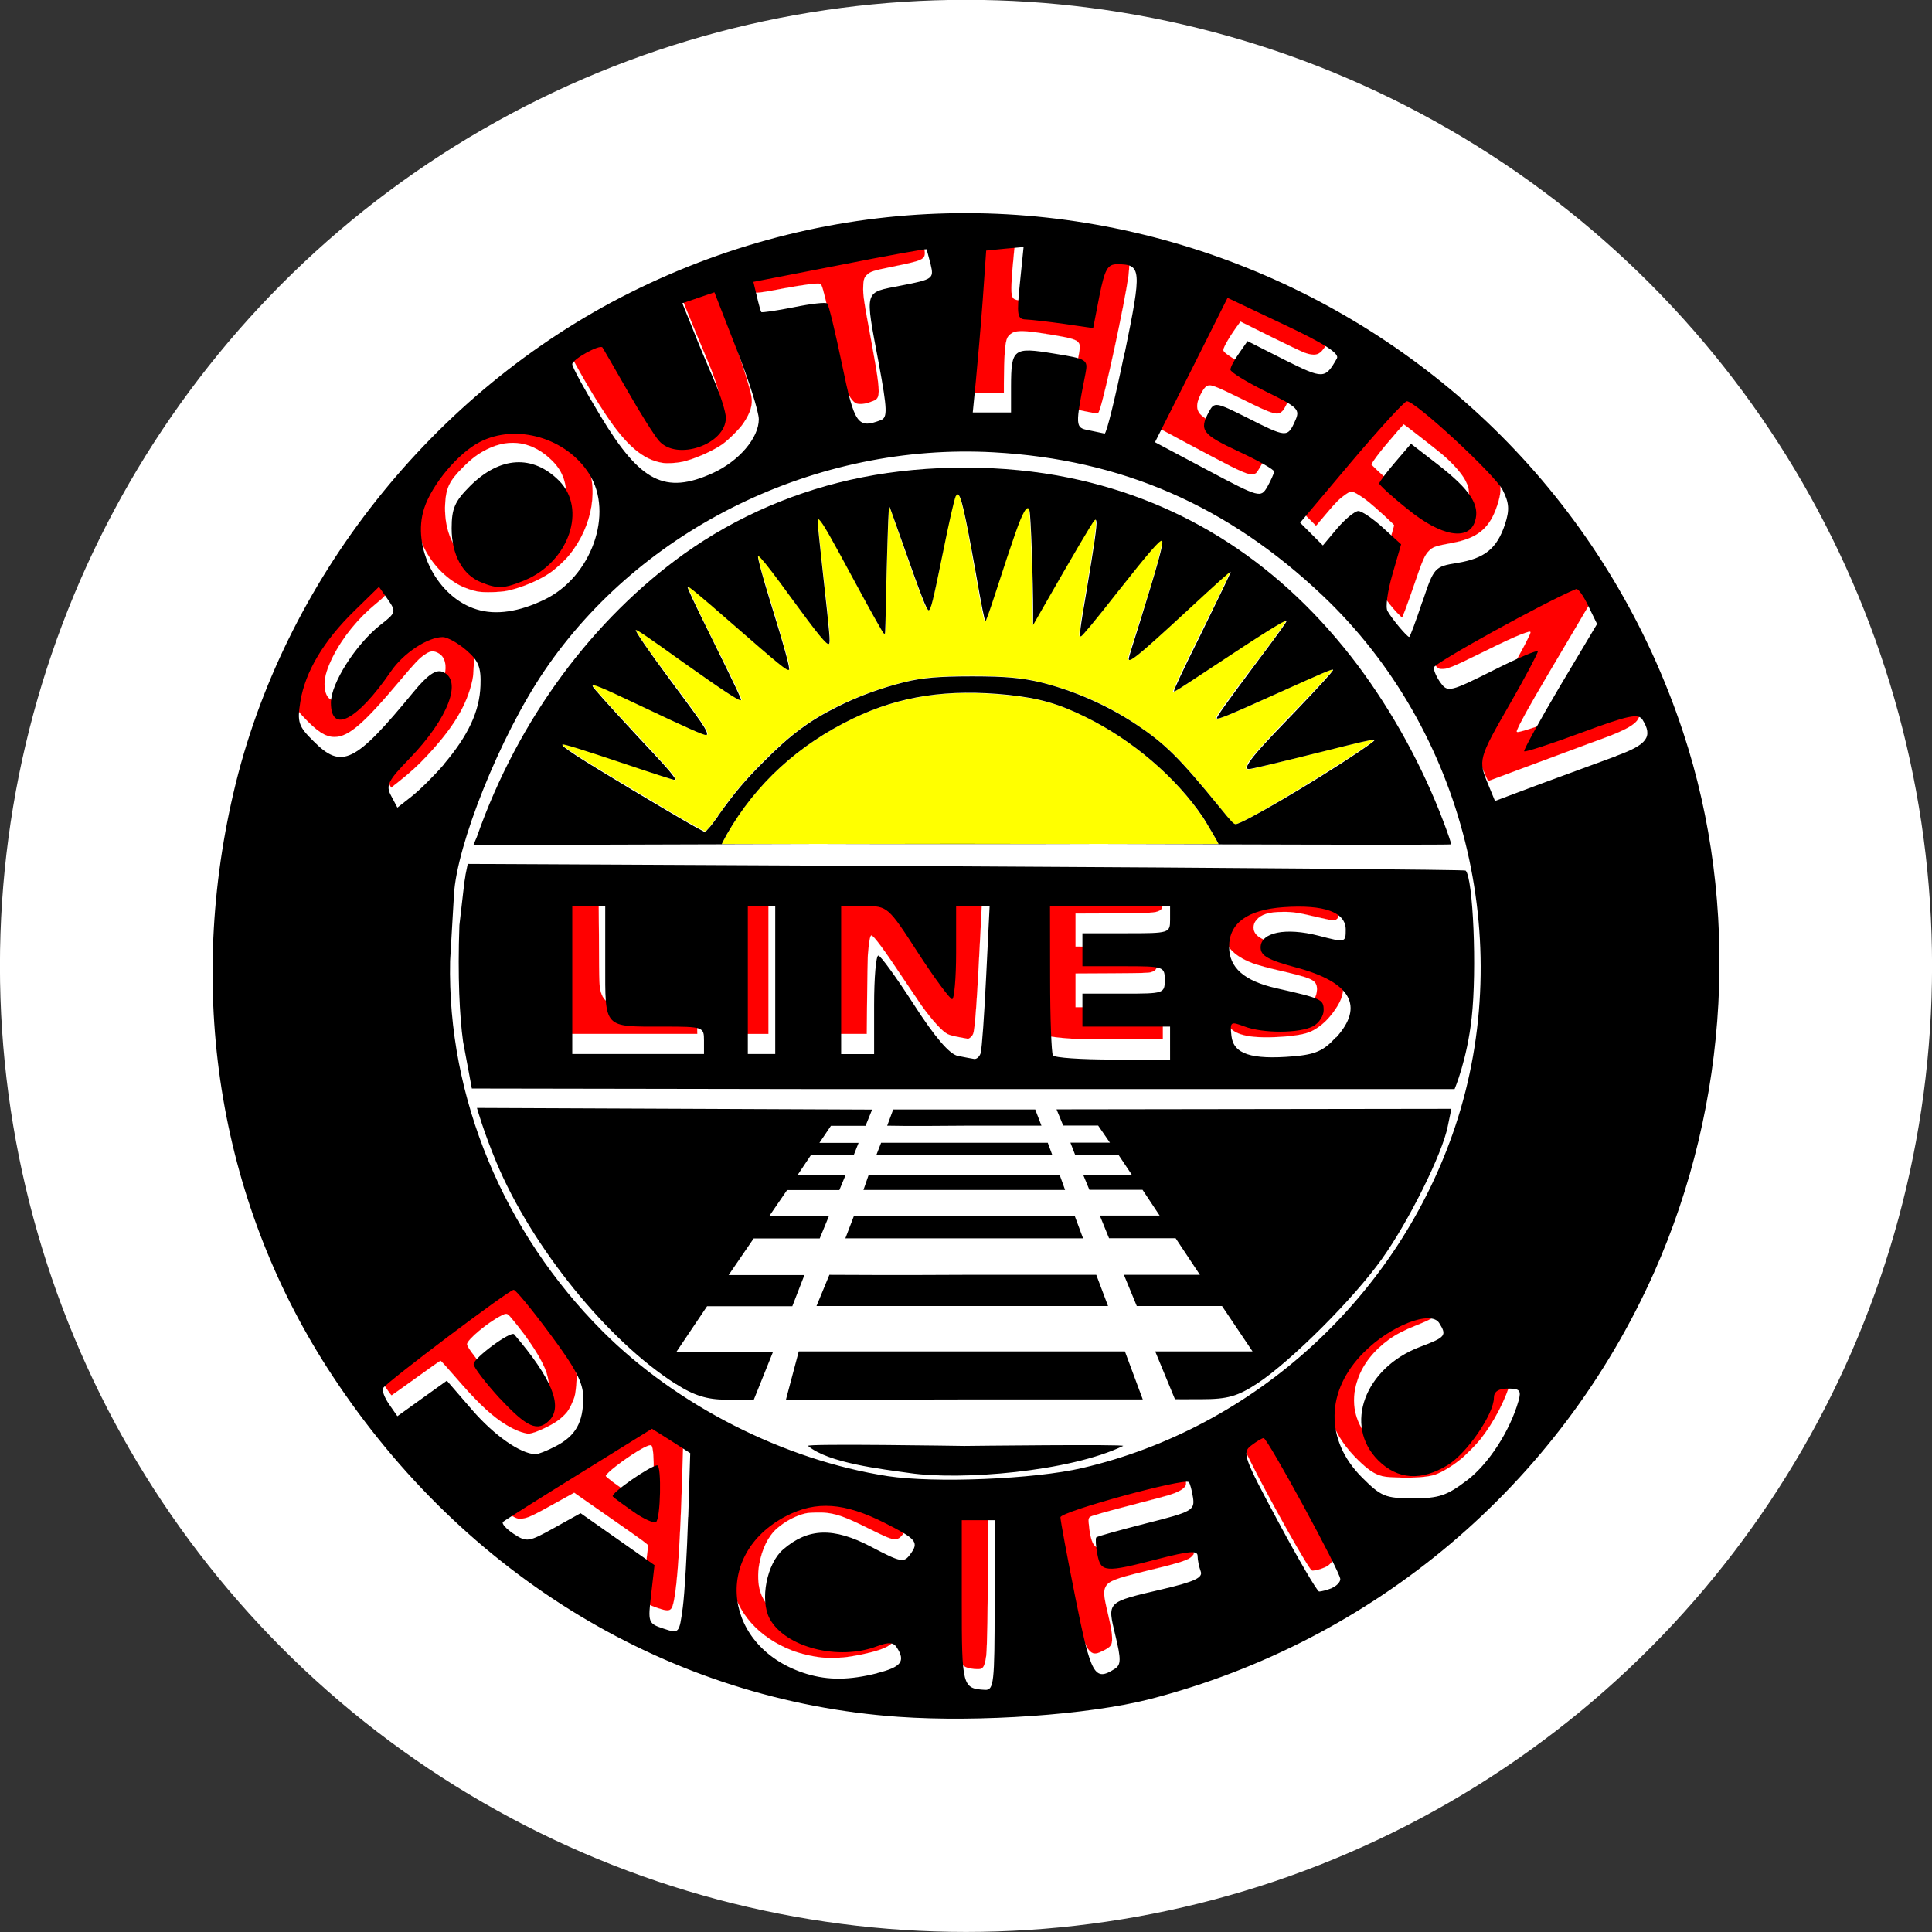 <?xml version="1.0" encoding="UTF-8" standalone="no"?>
<svg
   xmlns:dc="http://purl.org/dc/elements/1.1/"
   xmlns:cc="http://creativecommons.org/ns#"
   xmlns:rdf="http://www.w3.org/1999/02/22-rdf-syntax-ns#"
   xmlns:svg="http://www.w3.org/2000/svg"
   xmlns="http://www.w3.org/2000/svg"
   xmlns:sodipodi="http://sodipodi.sourceforge.net/DTD/sodipodi-0.dtd"
   xmlns:inkscape="http://www.inkscape.org/namespaces/inkscape"
   width="17.41mm"
   height="17.41mm"
   viewBox="0 0 17.41 17.41"
   version="1.1"
   id="svg1870"
   inkscape:version="1.0.1 (3bc2e813f5, 2020-09-07)"
   sodipodi:docname="SP.svg">
  <rect x="0" y="0" width="17.41" height="17.41" fill="#333333" stroke="none"/>
  <defs
     id="defs1864" />
  <sodipodi:namedview
     id="base"
     pagecolor="#ffffff"
     bordercolor="#666666"
     borderopacity="1.0"
     inkscape:pageopacity="0.0"
     inkscape:pageshadow="2"
     inkscape:zoom="2.1760267"
     inkscape:cx="34.838658"
     inkscape:cy="141.31624"
     inkscape:document-units="mm"
     inkscape:current-layer="layer1"
     inkscape:document-rotation="0"
     showgrid="false"
     fit-margin-top="0"
     fit-margin-left="0"
     fit-margin-right="0"
     fit-margin-bottom="0"
     inkscape:window-width="956"
     inkscape:window-height="1050"
     inkscape:window-x="960"
     inkscape:window-y="26"
     inkscape:window-maximized="1" />
  <g
     inkscape:label="Layer 1"
     inkscape:groupmode="layer"
     id="layer1"
     transform="translate(-102.282,42.237)">
    <circle
       class="st1"
       cx="110.987"
       cy="-33.533"
       id="circle3408"
       style="fill:#ffffff;stroke:#ffffff;stroke-width:0.265;stroke-miterlimit:10"
       r="8.573" />
    <g
       id="g258"
       transform="matrix(0.424,0,0,0.424,42.705,-232.746)">
      <path
         d="m 148.734,465.879 c -0.082,-0.16 -0.089,-0.18 -0.089,-0.242 0,-0.114 0.066,-0.215 0.312,-0.477 0.387,-0.41 0.52,-0.57 0.691,-0.832 0.379,-0.57 0.438,-1.016 0.157,-1.144 -0.09,-0.043 -0.153,-0.036 -0.266,0.043 -0.105,0.066 -0.223,0.191 -0.504,0.527 -0.789,0.941 -1.113,1.223 -1.414,1.223 -0.195,0 -0.379,-0.122 -0.676,-0.442 -0.172,-0.183 -0.215,-0.285 -0.203,-0.488 0.039,-0.641 0.367,-1.297 0.973,-1.953 0.168,-0.184 0.707,-0.703 0.719,-0.699 0.019,0.003 0.246,0.332 0.277,0.394 0.055,0.113 0.023,0.168 -0.199,0.348 -0.383,0.312 -0.711,0.711 -0.926,1.136 -0.117,0.235 -0.176,0.422 -0.176,0.575 0,0.144 0.035,0.257 0.102,0.312 0.183,0.152 0.605,-0.187 1.097,-0.875 0.207,-0.293 0.332,-0.422 0.567,-0.59 0.187,-0.133 0.461,-0.246 0.597,-0.246 0.075,0 0.137,0.028 0.282,0.113 0.203,0.118 0.406,0.313 0.468,0.442 0.055,0.113 0.063,0.191 0.059,0.437 -0.008,0.164 -0.012,0.25 -0.031,0.332 -0.113,0.524 -0.406,1.012 -0.969,1.61 -0.184,0.199 -0.367,0.363 -0.59,0.539 l -0.168,0.133 z"
         style="fill:#ff0000;fill-opacity:1;fill-rule:nonzero;stroke:#ffffff;stroke-width:0.002;stroke-linecap:butt;stroke-linejoin:miter;stroke-miterlimit:4;stroke-dasharray:none;stroke-opacity:1"
         id="path260" />
    </g>
    <g
       id="g262"
       transform="matrix(0.424,0,0,0.424,42.705,-232.746)">
      <path
         d="m 150.668,461.887 c -0.113,-0.02 -0.258,-0.071 -0.363,-0.121 -0.325,-0.164 -0.617,-0.469 -0.789,-0.828 -0.118,-0.25 -0.168,-0.454 -0.18,-0.719 -0.012,-0.289 0.035,-0.485 0.172,-0.758 0.246,-0.481 0.691,-0.961 1.074,-1.156 0.398,-0.203 0.867,-0.231 1.336,-0.075 0.144,0.047 0.379,0.168 0.508,0.258 0.203,0.145 0.398,0.367 0.512,0.574 0.316,0.583 0.179,1.43 -0.329,2.051 -0.101,0.125 -0.281,0.289 -0.418,0.383 -0.23,0.156 -0.605,0.313 -0.902,0.375 -0.152,0.031 -0.492,0.039 -0.621,0.016 z m 0.57,-0.539 c 0.395,-0.118 0.715,-0.317 0.934,-0.575 0.336,-0.398 0.453,-0.867 0.324,-1.273 -0.051,-0.148 -0.121,-0.266 -0.246,-0.391 -0.406,-0.406 -0.895,-0.492 -1.387,-0.246 -0.183,0.09 -0.32,0.192 -0.508,0.379 -0.293,0.293 -0.363,0.438 -0.382,0.785 -0.02,0.43 0.097,0.813 0.332,1.055 0.109,0.117 0.293,0.215 0.5,0.273 0.09,0.024 0.121,0.024 0.23,0.02 0.078,-0.004 0.153,-0.012 0.203,-0.027 z"
         style="fill:#ff0000;fill-opacity:1;fill-rule:nonzero;stroke:#ffffff;stroke-width:0.002;stroke-linecap:butt;stroke-linejoin:miter;stroke-miterlimit:4;stroke-dasharray:none;stroke-opacity:1"
         id="path264" />
    </g>
    <g
       id="g266"
       transform="matrix(0.424,0,0,0.424,42.705,-232.746)">
      <path
         d="m 154.594,459.152 c -0.418,-0.066 -0.774,-0.371 -1.219,-1.043 -0.316,-0.468 -0.824,-1.371 -0.824,-1.457 0,-0.019 0.015,-0.043 0.047,-0.074 0.113,-0.109 0.398,-0.266 0.523,-0.285 0.055,-0.012 0.008,-0.082 0.426,0.645 0.492,0.855 0.742,1.257 0.855,1.371 0.114,0.113 0.317,0.179 0.516,0.168 0.281,-0.02 0.52,-0.122 0.695,-0.293 0.133,-0.129 0.192,-0.25 0.192,-0.395 0,-0.137 -0.106,-0.465 -0.305,-0.93 -0.242,-0.57 -0.586,-1.414 -0.598,-1.476 -0.007,-0.024 0,-0.028 0.321,-0.141 0.218,-0.074 0.328,-0.109 0.332,-0.101 0.015,0.019 0.496,1.254 0.578,1.472 0.164,0.453 0.316,0.938 0.347,1.114 0.036,0.183 -0.015,0.355 -0.168,0.582 -0.074,0.113 -0.312,0.351 -0.449,0.449 -0.215,0.148 -0.59,0.312 -0.847,0.371 -0.129,0.027 -0.325,0.039 -0.422,0.023 z"
         style="fill:#ff0000;fill-opacity:1;fill-rule:nonzero;stroke:#ffffff;stroke-width:0.002;stroke-linecap:butt;stroke-linejoin:miter;stroke-miterlimit:4;stroke-dasharray:none;stroke-opacity:1"
         id="path268" />
    </g>
    <g
       id="g270"
       transform="matrix(0.424,0,0,0.424,42.705,-232.746)">
      <path
         d="m 158.699,457.883 c -0.051,-0.028 -0.109,-0.098 -0.148,-0.18 -0.074,-0.164 -0.137,-0.402 -0.293,-1.121 -0.113,-0.531 -0.203,-0.934 -0.254,-1.109 -0.031,-0.106 -0.043,-0.121 -0.066,-0.129 -0.063,-0.016 -0.352,0.023 -0.758,0.097 -0.321,0.063 -0.512,0.094 -0.575,0.094 -0.058,0 -0.05,0.016 -0.144,-0.347 -0.059,-0.247 -0.066,-0.286 -0.051,-0.29 0.008,0 0.434,-0.086 0.945,-0.183 1.961,-0.383 2.684,-0.516 2.704,-0.496 0.015,0.015 0.105,0.394 0.109,0.457 0.004,0.156 -0.051,0.179 -0.738,0.316 -0.328,0.067 -0.418,0.094 -0.477,0.149 -0.07,0.058 -0.09,0.109 -0.094,0.254 -0.007,0.191 0.008,0.296 0.184,1.238 0.137,0.742 0.168,1.008 0.129,1.113 -0.024,0.059 -0.055,0.078 -0.199,0.125 -0.11,0.035 -0.215,0.039 -0.274,0.012 z"
         style="fill:#ff0000;fill-opacity:1;fill-rule:nonzero;stroke:#ffffff;stroke-width:0.002;stroke-linecap:butt;stroke-linejoin:miter;stroke-miterlimit:4;stroke-dasharray:none;stroke-opacity:1"
         id="path272" />
    </g>
    <g
       id="g274"
       transform="matrix(0.424,0,0,0.424,42.705,-232.746)">
      <path
         d="m 163.605,458.062 c -0.105,-0.019 -0.207,-0.046 -0.23,-0.054 -0.125,-0.063 -0.121,-0.184 0.031,-0.977 0.063,-0.324 0.067,-0.371 0.035,-0.426 -0.043,-0.07 -0.152,-0.105 -0.546,-0.171 -0.493,-0.082 -0.704,-0.102 -0.825,-0.063 -0.058,0.016 -0.121,0.067 -0.148,0.121 -0.051,0.094 -0.07,0.391 -0.074,0.961 v 0.207 h -0.797 l 0.008,-0.055 c 0.043,-0.359 0.156,-1.66 0.253,-3.031 0.016,-0.183 0.028,-0.332 0.032,-0.336 0.004,-0.004 0.769,-0.078 0.773,-0.078 0,0.004 -0.019,0.223 -0.051,0.488 -0.058,0.579 -0.074,0.883 -0.043,0.961 0.028,0.067 0.059,0.082 0.215,0.094 0.215,0.02 0.84,0.102 1.352,0.176 0.012,0 0.035,-0.094 0.109,-0.457 0.051,-0.254 0.102,-0.504 0.117,-0.559 0.036,-0.136 0.094,-0.254 0.145,-0.293 0.039,-0.031 0.051,-0.031 0.168,-0.035 0.219,-0.008 0.301,0.024 0.355,0.133 0.032,0.062 0.032,0.074 0.032,0.219 0,0.082 -0.012,0.215 -0.02,0.289 -0.09,0.629 -0.5,2.531 -0.613,2.847 -0.024,0.067 -0.031,0.075 -0.055,0.079 -0.016,0 -0.117,-0.016 -0.223,-0.04 z"
         style="fill:#ff0000;fill-opacity:1;fill-rule:nonzero;stroke:#ffffff;stroke-width:0.002;stroke-linecap:butt;stroke-linejoin:miter;stroke-miterlimit:4;stroke-dasharray:none;stroke-opacity:1"
         id="path276" />
    </g>
    <g
       id="g278"
       transform="matrix(0.424,0,0,0.424,42.705,-232.746)">
      <path
         d="m 167.062,459.391 c -0.062,-0.012 -0.21,-0.075 -0.382,-0.161 -0.274,-0.136 -1.75,-0.925 -1.75,-0.933 0,-0.012 1.523,-3.035 1.531,-3.047 0.004,-0.004 1.129,0.527 1.488,0.707 0.563,0.277 0.828,0.449 0.828,0.539 0,0.031 -0.066,0.145 -0.136,0.234 -0.098,0.133 -0.192,0.153 -0.399,0.082 -0.054,-0.019 -0.383,-0.175 -0.73,-0.347 l -0.637,-0.317 -0.027,0.04 c -0.188,0.253 -0.336,0.503 -0.336,0.566 0,0.062 0.242,0.215 0.832,0.516 0.383,0.195 0.461,0.242 0.523,0.304 0.059,0.059 0.074,0.106 0.051,0.18 -0.023,0.082 -0.098,0.234 -0.137,0.281 -0.105,0.121 -0.187,0.102 -0.863,-0.234 -0.598,-0.293 -0.676,-0.324 -0.758,-0.281 -0.051,0.027 -0.121,0.14 -0.172,0.269 -0.058,0.156 -0.039,0.27 0.063,0.356 0.094,0.082 0.191,0.136 0.594,0.335 0.425,0.211 0.636,0.325 0.734,0.395 0.055,0.039 0.055,0.043 0.051,0.082 -0.016,0.082 -0.188,0.395 -0.231,0.418 -0.035,0.02 -0.086,0.023 -0.137,0.016 z"
         style="fill:#ff0000;fill-opacity:1;fill-rule:nonzero;stroke:#ffffff;stroke-width:0.002;stroke-linecap:butt;stroke-linejoin:miter;stroke-miterlimit:4;stroke-dasharray:none;stroke-opacity:1"
         id="path280" />
    </g>
    <g
       id="g282"
       transform="matrix(0.424,0,0,0.424,42.705,-232.746)">
      <path
         d="m 170.203,462.336 c -0.105,-0.109 -0.226,-0.266 -0.308,-0.391 l -0.051,-0.074 v -0.105 c 0,-0.2 0.051,-0.422 0.203,-0.957 0.051,-0.172 0.094,-0.321 0.094,-0.332 0,-0.016 -0.391,-0.375 -0.543,-0.497 -0.102,-0.082 -0.25,-0.179 -0.309,-0.203 -0.055,-0.023 -0.109,-0.007 -0.187,0.051 -0.122,0.086 -0.204,0.168 -0.391,0.391 -0.098,0.117 -0.191,0.222 -0.203,0.242 l -0.028,0.027 -0.234,-0.234 c -0.129,-0.129 -0.234,-0.238 -0.234,-0.242 0,-0.008 0.871,-1.043 1.281,-1.528 0.398,-0.464 0.828,-0.937 0.926,-1.015 l 0.043,-0.035 0.054,0.027 c 0.293,0.148 1.586,1.34 1.903,1.758 0.066,0.082 0.133,0.222 0.164,0.336 0.043,0.156 0.015,0.336 -0.086,0.601 -0.156,0.403 -0.406,0.598 -0.899,0.692 -0.382,0.07 -0.433,0.09 -0.515,0.172 -0.09,0.089 -0.137,0.195 -0.317,0.726 -0.14,0.41 -0.246,0.692 -0.257,0.692 -0.004,0 -0.051,-0.047 -0.106,-0.102 z m 1.309,-2.125 c 0.133,-0.059 0.211,-0.188 0.218,-0.371 0.004,-0.121 -0.011,-0.195 -0.074,-0.313 -0.082,-0.156 -0.269,-0.367 -0.5,-0.562 -0.121,-0.102 -0.801,-0.633 -0.812,-0.633 -0.004,0 -0.192,0.219 -0.387,0.449 -0.129,0.153 -0.246,0.313 -0.273,0.36 l -0.024,0.047 0.055,0.054 c 0.066,0.07 0.262,0.246 0.461,0.41 0.379,0.313 0.676,0.493 0.949,0.563 0.137,0.039 0.297,0.035 0.387,-0.004 z"
         style="fill:#ff0000;fill-opacity:1;fill-rule:nonzero;stroke:#ffffff;stroke-width:0.002;stroke-linecap:butt;stroke-linejoin:miter;stroke-miterlimit:4;stroke-dasharray:none;stroke-opacity:1"
         id="path284" />
    </g>
    <g
       id="g286"
       transform="matrix(0.424,0,0,0.424,42.705,-232.746)">
      <path
         d="m 172.043,465.699 c -0.051,-0.121 -0.109,-0.269 -0.129,-0.332 -0.039,-0.105 -0.043,-0.121 -0.039,-0.246 0,-0.117 0.004,-0.137 0.035,-0.23 0.051,-0.133 0.176,-0.387 0.332,-0.661 0.067,-0.121 0.199,-0.351 0.293,-0.519 0.328,-0.578 0.504,-0.914 0.504,-0.957 0,-0.027 -0.035,-0.02 -0.211,0.047 -0.183,0.074 -0.351,0.152 -0.851,0.398 -0.539,0.266 -0.688,0.328 -0.782,0.332 -0.082,0.004 -0.101,0 -0.14,-0.035 -0.075,-0.066 -0.184,-0.246 -0.211,-0.351 -0.016,-0.051 -0.012,-0.051 0.023,-0.086 0.11,-0.098 0.945,-0.582 1.785,-1.032 0.543,-0.289 1.168,-0.601 1.211,-0.601 0.047,0 0.172,0.203 0.325,0.519 l 0.101,0.219 -0.445,0.754 c -0.641,1.078 -0.891,1.512 -1.032,1.789 -0.074,0.156 -0.078,0.164 -0.042,0.164 0.07,0 0.515,-0.148 1.203,-0.394 0.73,-0.27 0.929,-0.332 1.097,-0.34 0.094,-0.004 0.106,-0.004 0.141,0.019 0.027,0.02 0.055,0.059 0.09,0.125 0.039,0.082 0.051,0.114 0.054,0.176 0.004,0.07 0,0.086 -0.027,0.137 -0.07,0.125 -0.266,0.234 -0.703,0.398 -0.145,0.051 -0.539,0.199 -0.875,0.324 -0.539,0.2 -1.508,0.559 -1.586,0.59 -0.031,0.012 -0.031,0.008 -0.121,-0.207 z"
         style="fill:#ff0000;fill-opacity:1;fill-rule:nonzero;stroke:#ffffff;stroke-width:0.002;stroke-linecap:butt;stroke-linejoin:miter;stroke-miterlimit:4;stroke-dasharray:none;stroke-opacity:1"
         id="path288" />
    </g>
    <g
       id="g290"
       transform="matrix(0.424,0,0,0.424,42.705,-232.746)">
      <path
         d="m 152.543,469.723 v -1.563 h 0.691 l 0.008,1.039 c 0.004,1.094 0.004,1.098 0.055,1.242 0.055,0.149 0.168,0.223 0.383,0.254 0.05,0.012 0.347,0.02 0.758,0.024 0.699,0.008 0.757,0.015 0.828,0.062 0.054,0.035 0.058,0.055 0.062,0.289 l 0.004,0.219 h -2.789 z"
         style="fill:#ff0000;fill-opacity:1;fill-rule:nonzero;stroke:#ffffff;stroke-width:0.002;stroke-linecap:butt;stroke-linejoin:miter;stroke-miterlimit:4;stroke-dasharray:none;stroke-opacity:1"
         id="path292" />
    </g>
    <g
       id="g294"
       transform="matrix(0.424,0,0,0.424,42.705,-232.746)">
      <path
         d="m 156.273,469.723 v -1.563 h 0.571 v 3.129 h -0.571 z"
         style="fill:#ff0000;fill-opacity:1;fill-rule:nonzero;stroke:#ffffff;stroke-width:0.002;stroke-linecap:butt;stroke-linejoin:miter;stroke-miterlimit:4;stroke-dasharray:none;stroke-opacity:1"
         id="path296" />
    </g>
    <g
       id="g298"
       transform="matrix(0.424,0,0,0.424,42.705,-232.746)">
      <path
         d="m 160.887,471.355 c -0.102,-0.019 -0.196,-0.043 -0.231,-0.062 -0.117,-0.055 -0.332,-0.293 -0.562,-0.613 -0.051,-0.075 -0.231,-0.34 -0.399,-0.59 -0.394,-0.594 -0.617,-0.895 -0.664,-0.895 -0.027,0 -0.051,0.137 -0.074,0.414 -0.004,0.09 -0.012,0.5 -0.016,0.918 l -0.007,0.762 h -0.68 v -3.129 h 0.359 c 0.395,0 0.465,0.008 0.559,0.063 0.105,0.062 0.246,0.226 0.437,0.515 0.047,0.074 0.2,0.305 0.34,0.52 0.352,0.531 0.61,0.871 0.656,0.871 0.063,0 0.094,-0.453 0.094,-1.367 v -0.602 h 0.696 v 0.047 c 0,0.027 -0.016,0.359 -0.036,0.738 -0.082,1.641 -0.125,2.262 -0.168,2.348 -0.023,0.051 -0.078,0.098 -0.109,0.098 -0.012,-0.004 -0.102,-0.016 -0.195,-0.036 z"
         style="fill:#ff0000;fill-opacity:1;fill-rule:nonzero;stroke:#ffffff;stroke-width:0.002;stroke-linecap:butt;stroke-linejoin:miter;stroke-miterlimit:4;stroke-dasharray:none;stroke-opacity:1"
         id="path300" />
    </g>
    <g
       id="g302"
       transform="matrix(0.424,0,0,0.424,42.705,-232.746)">
      <path
         d="m 163.316,471.391 c -0.207,-0.012 -0.461,-0.039 -0.527,-0.059 -0.035,-0.008 -0.039,-0.016 -0.047,-0.051 -0.031,-0.199 -0.051,-1.113 -0.051,-2.269 v -0.852 h 2.536 v 0.203 c 0,0.242 -0.008,0.274 -0.079,0.309 -0.086,0.043 -0.171,0.047 -0.988,0.055 l -0.789,0.003 v 0.7 l 0.75,0.008 c 0.625,0.003 0.758,0.007 0.824,0.023 0.141,0.031 0.16,0.059 0.164,0.234 0.008,0.196 -0.015,0.246 -0.136,0.282 -0.051,0.015 -0.161,0.019 -0.828,0.023 l -0.774,0.004 v 0.715 h 1.856 v 0.683 l -0.864,-0.004 c -0.472,0 -0.945,-0.003 -1.047,-0.007 z"
         style="fill:#ff0000;fill-opacity:1;fill-rule:nonzero;stroke:#ffffff;stroke-width:0.002;stroke-linecap:butt;stroke-linejoin:miter;stroke-miterlimit:4;stroke-dasharray:none;stroke-opacity:1"
         id="path304" />
    </g>
    <g
       id="g306"
       transform="matrix(0.424,0,0,0.424,42.705,-232.746)">
      <path
         d="m 167.234,471.355 c -0.437,-0.027 -0.648,-0.16 -0.687,-0.433 -0.02,-0.117 -0.016,-0.231 0.004,-0.254 0.027,-0.027 0.051,-0.023 0.234,0.039 0.192,0.066 0.356,0.098 0.606,0.113 0.3,0.024 0.652,-0.011 0.836,-0.086 0.093,-0.039 0.191,-0.129 0.234,-0.222 0.039,-0.078 0.051,-0.188 0.031,-0.254 -0.039,-0.125 -0.144,-0.168 -0.82,-0.324 -0.188,-0.043 -0.402,-0.102 -0.473,-0.125 -0.441,-0.153 -0.656,-0.368 -0.699,-0.7 -0.023,-0.179 0.016,-0.351 0.109,-0.496 0.149,-0.222 0.422,-0.351 0.871,-0.414 0.204,-0.031 0.754,-0.031 0.911,0 0.297,0.055 0.457,0.145 0.531,0.297 0.027,0.051 0.031,0.07 0.031,0.192 v 0.132 l -0.035,0.032 c -0.031,0.023 -0.039,0.027 -0.102,0.019 -0.039,-0.004 -0.195,-0.039 -0.347,-0.074 -0.344,-0.082 -0.485,-0.106 -0.696,-0.102 -0.289,0 -0.457,0.051 -0.558,0.172 -0.082,0.094 -0.082,0.231 0.004,0.317 0.086,0.086 0.219,0.14 0.644,0.261 0.43,0.125 0.664,0.219 0.86,0.352 0.375,0.25 0.437,0.574 0.183,0.949 -0.179,0.274 -0.406,0.461 -0.633,0.527 -0.203,0.063 -0.695,0.102 -1.039,0.082 z"
         style="fill:#ff0000;fill-opacity:1;fill-rule:nonzero;stroke:#ffffff;stroke-width:0.002;stroke-linecap:butt;stroke-linejoin:miter;stroke-miterlimit:4;stroke-dasharray:none;stroke-opacity:1"
         id="path308" />
    </g>
    <g
       id="g310"
       transform="matrix(0.424,0,0,0.424,42.705,-232.746)">
      <path
         d="m 170.191,480.715 c -0.218,-0.008 -0.281,-0.016 -0.386,-0.055 -0.137,-0.051 -0.293,-0.172 -0.504,-0.39 -0.27,-0.282 -0.434,-0.563 -0.516,-0.875 -0.152,-0.618 0.051,-1.243 0.582,-1.77 0.16,-0.152 0.242,-0.223 0.445,-0.355 0.321,-0.215 0.665,-0.352 0.891,-0.352 0.106,0 0.156,0.016 0.211,0.062 0.051,0.047 0.117,0.176 0.117,0.231 0,0.086 -0.082,0.137 -0.441,0.281 -0.238,0.094 -0.414,0.188 -0.555,0.289 -0.32,0.231 -0.555,0.524 -0.664,0.844 -0.176,0.492 -0.062,0.977 0.309,1.328 0.207,0.199 0.422,0.293 0.675,0.305 0.262,0.012 0.551,-0.078 0.821,-0.262 0.097,-0.062 0.324,-0.285 0.437,-0.426 0.106,-0.136 0.262,-0.371 0.34,-0.515 0.106,-0.196 0.141,-0.301 0.16,-0.481 0.016,-0.117 0.106,-0.164 0.317,-0.164 0.226,0 0.254,0.031 0.195,0.242 -0.105,0.395 -0.363,0.891 -0.648,1.25 -0.094,0.118 -0.313,0.34 -0.422,0.426 -0.188,0.152 -0.399,0.277 -0.543,0.328 -0.16,0.051 -0.438,0.074 -0.821,0.059 z"
         style="fill:#ff0000;fill-opacity:1;fill-rule:nonzero;stroke:#ffffff;stroke-width:0.002;stroke-linecap:butt;stroke-linejoin:miter;stroke-miterlimit:4;stroke-dasharray:none;stroke-opacity:1"
         id="path312" />
    </g>
    <g
       id="g314"
       transform="matrix(0.424,0,0,0.424,42.705,-232.746)">
      <path
         d="m 168.352,482.645 c -0.227,-0.321 -1.168,-2.032 -1.383,-2.52 -0.078,-0.18 -0.106,-0.262 -0.106,-0.34 0,-0.074 0.024,-0.113 0.106,-0.18 0.066,-0.05 0.234,-0.152 0.25,-0.152 0.004,0 0.043,0.051 0.082,0.113 0.324,0.493 1.398,2.485 1.519,2.821 l 0.028,0.07 -0.028,0.047 c -0.015,0.023 -0.05,0.062 -0.086,0.086 -0.062,0.043 -0.203,0.094 -0.289,0.101 -0.05,0.008 -0.054,0.008 -0.093,-0.046 z"
         style="fill:#ff0000;fill-opacity:1;fill-rule:nonzero;stroke:#ffffff;stroke-width:0.002;stroke-linecap:butt;stroke-linejoin:miter;stroke-miterlimit:4;stroke-dasharray:none;stroke-opacity:1"
         id="path316" />
    </g>
    <g
       id="g318"
       transform="matrix(0.424,0,0,0.424,42.705,-232.746)">
      <path
         d="m 163.73,484.445 c -0.113,-0.054 -0.199,-0.246 -0.312,-0.695 -0.125,-0.512 -0.527,-2.59 -0.504,-2.625 0.07,-0.113 2.172,-0.703 2.609,-0.734 l 0.102,-0.008 0.02,0.051 c 0.039,0.086 0.078,0.312 0.074,0.418 -0.004,0.086 -0.133,0.168 -0.391,0.246 -0.07,0.019 -0.324,0.09 -0.558,0.148 -0.485,0.125 -0.829,0.219 -0.993,0.27 -0.136,0.043 -0.14,0.043 -0.121,0.214 0.02,0.223 0.063,0.372 0.117,0.43 0.051,0.055 0.086,0.067 0.227,0.063 0.164,0 0.32,-0.032 0.926,-0.184 0.617,-0.156 0.812,-0.187 0.867,-0.133 0.008,0.008 0.019,0.059 0.027,0.114 0.004,0.054 0.024,0.14 0.039,0.195 0.036,0.117 0.036,0.121 -0.004,0.164 -0.074,0.09 -0.226,0.141 -1.05,0.34 -0.586,0.144 -0.723,0.199 -0.789,0.308 -0.055,0.102 -0.051,0.184 0.035,0.547 0.078,0.336 0.097,0.453 0.097,0.555 0.004,0.148 -0.027,0.191 -0.199,0.273 -0.105,0.055 -0.168,0.067 -0.219,0.043 z"
         style="fill:#ff0000;fill-opacity:1;fill-rule:nonzero;stroke:#ffffff;stroke-width:0.002;stroke-linecap:butt;stroke-linejoin:miter;stroke-miterlimit:4;stroke-dasharray:none;stroke-opacity:1"
         id="path320" />
    </g>
    <g
       id="g322"
       transform="matrix(0.424,0,0,0.424,42.705,-232.746)">
      <path
         d="m 161.184,484.781 c -0.012,0 -0.051,-0.008 -0.082,-0.015 -0.172,-0.036 -0.235,-0.168 -0.266,-0.567 -0.012,-0.101 -0.016,-0.656 -0.02,-1.578 l -0.004,-1.426 h 0.696 v 1.145 c 0,1.187 -0.016,1.984 -0.035,2.16 -0.02,0.148 -0.043,0.227 -0.082,0.262 -0.028,0.023 -0.043,0.027 -0.11,0.027 -0.043,0 -0.086,-0.004 -0.097,-0.008 z"
         style="fill:#ff0000;fill-opacity:1;fill-rule:nonzero;stroke:#ffffff;stroke-width:0.002;stroke-linecap:butt;stroke-linejoin:miter;stroke-miterlimit:4;stroke-dasharray:none;stroke-opacity:1"
         id="path324" />
    </g>
    <g
       id="g326"
       transform="matrix(0.424,0,0,0.424,42.705,-232.746)">
      <path
         d="m 157.992,484.543 c -0.215,-0.023 -0.472,-0.082 -0.66,-0.156 -0.703,-0.278 -1.164,-0.801 -1.277,-1.446 -0.02,-0.113 -0.02,-0.164 -0.016,-0.32 0.008,-0.266 0.047,-0.418 0.168,-0.656 0.18,-0.371 0.504,-0.676 0.926,-0.883 0.523,-0.254 1.012,-0.254 1.656,0 0.172,0.07 0.586,0.273 0.754,0.371 0.293,0.176 0.32,0.258 0.156,0.473 -0.058,0.074 -0.097,0.101 -0.168,0.101 -0.086,0 -0.176,-0.039 -0.539,-0.218 -0.59,-0.297 -0.797,-0.36 -1.148,-0.348 -0.149,0.004 -0.192,0.008 -0.278,0.035 -0.191,0.059 -0.375,0.16 -0.539,0.301 -0.187,0.164 -0.32,0.433 -0.379,0.765 -0.035,0.196 -0.027,0.422 0.02,0.571 0.133,0.461 0.711,0.805 1.449,0.863 0.301,0.02 0.582,-0.016 0.887,-0.117 0.191,-0.063 0.262,-0.078 0.324,-0.059 0.067,0.024 0.149,0.137 0.176,0.258 0.035,0.129 -0.063,0.223 -0.313,0.305 -0.203,0.066 -0.523,0.133 -0.75,0.156 -0.113,0.012 -0.359,0.012 -0.449,0.004 z"
         style="fill:#ff0000;fill-opacity:1;fill-rule:nonzero;stroke:#ffffff;stroke-width:0.002;stroke-linecap:butt;stroke-linejoin:miter;stroke-miterlimit:4;stroke-dasharray:none;stroke-opacity:1"
         id="path328" />
    </g>
    <g
       id="g330"
       transform="matrix(0.424,0,0,0.424,42.705,-232.746)">
      <path
         d="m 154.484,483.488 c -0.179,-0.062 -0.238,-0.097 -0.273,-0.156 -0.02,-0.043 -0.023,-0.062 -0.023,-0.191 0.003,-0.114 0.074,-0.821 0.101,-0.969 0.004,-0.027 -0.039,-0.063 -0.785,-0.582 l -0.789,-0.551 -0.403,0.223 c -0.496,0.277 -0.597,0.32 -0.707,0.328 -0.074,0.008 -0.089,0.004 -0.156,-0.028 -0.203,-0.093 -0.414,-0.281 -0.371,-0.328 0.027,-0.035 0.813,-0.531 2.317,-1.461 0.785,-0.484 0.832,-0.511 0.859,-0.5 0.016,0.012 0.195,0.125 0.402,0.254 l 0.379,0.243 v 0.078 c 0,0.117 -0.043,1.461 -0.058,1.769 -0.051,1.149 -0.118,1.793 -0.2,1.887 -0.043,0.051 -0.109,0.047 -0.293,-0.016 z m -0.148,-2.273 c 0.078,-0.121 0.098,-1.117 0.019,-1.18 -0.023,-0.019 -0.109,0.012 -0.273,0.11 -0.312,0.187 -0.695,0.484 -0.695,0.539 0,0.007 0.066,0.062 0.148,0.125 0.477,0.351 0.746,0.488 0.801,0.406 z"
         style="fill:#ff0000;fill-opacity:1;fill-rule:nonzero;stroke:#ffffff;stroke-width:0.002;stroke-linecap:butt;stroke-linejoin:miter;stroke-miterlimit:4;stroke-dasharray:none;stroke-opacity:1"
         id="path332" />
    </g>
    <g
       id="g334"
       transform="matrix(0.424,0,0,0.424,42.705,-232.746)">
      <path
         d="m 151.629,479.762 c -0.133,-0.035 -0.309,-0.125 -0.469,-0.235 -0.285,-0.199 -0.555,-0.465 -0.976,-0.953 -0.161,-0.187 -0.301,-0.34 -0.309,-0.34 -0.008,0 -0.242,0.164 -0.523,0.368 -0.278,0.199 -0.512,0.367 -0.516,0.367 -0.016,0.004 -0.215,-0.289 -0.258,-0.379 -0.027,-0.051 -0.043,-0.106 -0.047,-0.141 l -0.004,-0.058 0.106,-0.094 c 0.449,-0.383 2.297,-1.774 2.597,-1.953 l 0.067,-0.039 0.094,0.093 c 0.117,0.125 0.363,0.426 0.621,0.774 0.562,0.754 0.722,1.039 0.754,1.363 0.007,0.094 -0.012,0.336 -0.039,0.449 -0.032,0.114 -0.11,0.278 -0.176,0.356 -0.11,0.125 -0.227,0.211 -0.442,0.316 -0.175,0.086 -0.304,0.129 -0.367,0.129 -0.027,0 -0.078,-0.012 -0.113,-0.023 z m 0.305,-0.59 c 0.031,-0.016 0.086,-0.063 0.121,-0.102 0.133,-0.14 0.156,-0.308 0.074,-0.574 -0.086,-0.273 -0.375,-0.723 -0.746,-1.164 -0.094,-0.113 -0.102,-0.113 -0.219,-0.055 -0.281,0.141 -0.726,0.512 -0.726,0.606 0,0.097 0.566,0.773 0.894,1.062 0.137,0.121 0.238,0.192 0.332,0.231 0.086,0.039 0.188,0.035 0.27,-0.004 z"
         style="fill:#ff0000;fill-opacity:1;fill-rule:nonzero;stroke:#ffffff;stroke-width:0.002;stroke-linecap:butt;stroke-linejoin:miter;stroke-miterlimit:4;stroke-dasharray:none;stroke-opacity:1"
         id="path336" />
    </g>
    <path
       d="m 110.379,-26.766 c -2.052,-0.144 -3.906,-1.26 -5.099,-3.07 -1.008,-1.525 -1.326,-3.397 -0.895,-5.252 0.444,-1.913 1.798,-3.622 3.574,-4.511 3.698,-1.85 8.187,0.023 9.49,3.959 0.516,1.562 0.419,3.342 -0.262,4.871 -0.852,1.911 -2.522,3.322 -4.545,3.844 -0.549,0.141 -1.537,0.21 -2.263,0.159 z m 0.867,-1.006 v -0.766 h -0.297 v 0.738 c 0,0.761 0.005,0.78 0.21,0.791 0.079,0.004 0.086,-0.064 0.086,-0.763 z m -1.059,0.612 c 0.217,-0.055 0.257,-0.106 0.177,-0.23 -0.03,-0.048 -0.073,-0.051 -0.176,-0.013 -0.35,0.135 -0.832,0.01 -0.971,-0.249 -0.089,-0.169 -0.025,-0.496 0.123,-0.623 0.225,-0.194 0.454,-0.2 0.789,-0.025 0.272,0.143 0.298,0.148 0.355,0.07 0.081,-0.109 0.06,-0.137 -0.229,-0.283 -0.363,-0.184 -0.617,-0.202 -0.887,-0.063 -0.676,0.348 -0.565,1.197 0.186,1.424 0.195,0.058 0.383,0.056 0.633,-0.007 z m 2.14,-0.038 c 0.058,-0.036 0.058,-0.087 0.006,-0.302 -0.073,-0.307 -0.085,-0.297 0.424,-0.416 0.289,-0.068 0.367,-0.104 0.345,-0.161 -0.015,-0.041 -0.028,-0.103 -0.028,-0.139 0,-0.051 -0.074,-0.045 -0.358,0.028 -0.476,0.124 -0.514,0.121 -0.545,-0.042 -0.015,-0.075 -0.018,-0.143 -0.01,-0.153 0.01,-0.01 0.214,-0.066 0.452,-0.127 0.41,-0.103 0.436,-0.118 0.42,-0.23 -0.01,-0.065 -0.027,-0.129 -0.038,-0.141 -0.038,-0.04 -1.156,0.265 -1.157,0.317 0,0.028 0.061,0.356 0.136,0.731 0.139,0.693 0.171,0.751 0.353,0.635 z m -3.843,-1.369 0.018,-0.575 -0.172,-0.111 -0.173,-0.109 -0.658,0.408 c -0.362,0.224 -0.67,0.418 -0.685,0.432 -0.013,0.015 0.03,0.063 0.098,0.108 0.116,0.076 0.134,0.073 0.361,-0.053 l 0.241,-0.134 0.666,0.468 -0.03,0.262 c -0.03,0.255 -0.028,0.264 0.111,0.31 0.141,0.047 0.142,0.045 0.174,-0.191 0.017,-0.129 0.038,-0.496 0.048,-0.814 z m -0.491,-0.045 c -0.089,-0.062 -0.174,-0.124 -0.189,-0.14 -0.025,-0.025 0.342,-0.28 0.401,-0.28 0.04,0 0.03,0.486 -0.012,0.511 -0.019,0.012 -0.111,-0.028 -0.2,-0.091 z m 6.289,0.686 c 0.042,-0.017 0.078,-0.053 0.078,-0.081 0,-0.066 -0.657,-1.273 -0.691,-1.271 -0.015,0.001 -0.065,0.031 -0.113,0.068 -0.083,0.063 -0.065,0.109 0.247,0.69 0.184,0.343 0.348,0.623 0.366,0.625 0.018,0 0.07,-0.013 0.113,-0.03 z m 1.22,-0.971 c 0.194,-0.148 0.386,-0.443 0.464,-0.716 0.026,-0.094 0.012,-0.111 -0.096,-0.111 -0.084,0 -0.126,0.027 -0.126,0.083 0,0.146 -0.242,0.499 -0.414,0.605 -0.239,0.147 -0.453,0.134 -0.629,-0.042 -0.313,-0.313 -0.123,-0.831 0.376,-1.021 0.234,-0.088 0.245,-0.103 0.174,-0.216 -0.075,-0.118 -0.438,0.023 -0.678,0.264 -0.347,0.346 -0.353,0.792 -0.018,1.127 0.172,0.172 0.21,0.189 0.461,0.189 0.233,0 0.306,-0.025 0.485,-0.162 z m -9.164,-4.68 c -0.026,1.237 0.488,2.449 1.373,3.336 0.671,0.671 1.634,1.16 2.571,1.306 0.421,0.064 1.32,0.028 1.752,-0.073 1.557,-0.362 2.85,-1.547 3.362,-3.08 0.555,-1.668 0.08,-3.574 -1.195,-4.782 -0.856,-0.811 -1.81,-1.227 -2.966,-1.291 -1.593,-0.088 -3.171,0.679 -4.046,1.967 -0.404,0.595 -0.792,1.575 -0.816,2.019 m 0.103,-0.174 0.021,-0.103 4.488,0.022 c 2.468,0.013 4.494,0.03 4.504,0.038 0.068,0.062 0.103,0.895 0.055,1.326 -0.042,0.382 -0.154,0.643 -0.154,0.643 h -5.832 l -3.024,-0.005 -0.079,-0.423 c -0.031,-0.224 -0.05,-0.585 -0.033,-1.049 0.036,-0.302 0.043,-0.393 0.055,-0.449 z m 4.003,5.386 c -0.254,-0.036 -0.73,-0.089 -0.915,-0.244 -0.04,-0.023 1.407,0 1.407,0 0,0 1.467,-0.017 1.432,0 -0.481,0.232 -1.46,0.312 -1.925,0.244 z m -2.107,-0.802 c -0.615,-0.391 -1.299,-1.237 -1.616,-1.996 -0.116,-0.277 -0.176,-0.492 -0.176,-0.492 l 3.561,0.015 -0.059,0.146 h -0.312 l -0.104,0.154 h 0.353 l -0.044,0.111 h -0.386 l -0.121,0.181 h 0.433 l -0.055,0.133 h -0.471 l -0.159,0.232 h 0.537 l -0.084,0.204 h -0.595 l -0.226,0.33 h 0.683 l -0.109,0.281 h -0.768 l -0.275,0.409 h 0.87 l -0.174,0.433 h -0.25 c -0.166,0 -0.289,-0.036 -0.451,-0.141 z m 0.993,0.139 0.115,-0.433 h 2.939 l 0.161,0.433 h -1.611 c -0.882,0 -1.603,0.018 -1.603,0 z m 3.327,-0.433 h 0.877 l -0.275,-0.409 h -0.768 l -0.116,-0.281 h 0.685 l -0.219,-0.33 h -0.6 l -0.083,-0.204 h 0.539 l -0.154,-0.232 h -0.479 l -0.055,-0.133 h 0.439 l -0.121,-0.181 h -0.391 l -0.043,-0.111 h 0.356 l -0.106,-0.154 h -0.315 l -0.06,-0.146 3.558,-0.005 -0.033,0.159 c -0.048,0.245 -0.353,0.859 -0.594,1.195 -0.258,0.362 -0.815,0.917 -1.119,1.119 -0.181,0.119 -0.272,0.144 -0.508,0.144 -0.139,0.001 -0.237,0 -0.237,0 z m -2.936,-0.69 c 0,0 0.643,0.004 1.213,0 h 1.192 l 0.106,0.281 h -2.627 z m 0.222,-0.533 h 1.988 l 0.076,0.204 h -2.142 z m 0.085,-0.232 0.046,-0.133 h 1.723 l 0.048,0.133 z m 0.116,-0.314 0.043,-0.111 h 1.502 l 0.041,0.111 z m 0.098,-0.265 0.054,-0.146 h 1.28 l 0.056,0.146 h -0.695 c -0.232,0.001 -0.464,0.005 -0.696,0 z m -2.986,2.888 c 0.179,-0.093 0.247,-0.214 0.247,-0.438 0,-0.133 -0.068,-0.262 -0.297,-0.57 -0.163,-0.22 -0.311,-0.401 -0.33,-0.401 -0.042,0 -1.141,0.829 -1.176,0.885 -0.013,0.022 0.012,0.086 0.053,0.146 l 0.075,0.108 0.224,-0.161 0.222,-0.159 0.229,0.265 c 0.197,0.227 0.429,0.391 0.569,0.398 0.023,0 0.104,-0.031 0.184,-0.073 z m -0.504,-0.429 c -0.131,-0.143 -0.237,-0.282 -0.237,-0.31 0,-0.055 0.335,-0.302 0.365,-0.269 0.338,0.395 0.443,0.65 0.317,0.776 -0.106,0.106 -0.202,0.063 -0.444,-0.197 z m 4.332,-3.116 c 0.012,-0.035 0.033,-0.347 0.05,-0.693 l 0.031,-0.63 h -0.302 v 0.421 c 0,0.23 -0.017,0.419 -0.036,0.419 -0.019,-0.001 -0.159,-0.189 -0.308,-0.419 -0.27,-0.418 -0.274,-0.42 -0.482,-0.42 l -0.21,-0.001 v 1.335 h 0.297 v -0.444 c 0,-0.245 0.017,-0.444 0.038,-0.444 0.02,0 0.164,0.199 0.32,0.441 0.192,0.298 0.322,0.448 0.396,0.463 0.061,0.012 0.127,0.025 0.149,0.028 0.022,0.002 0.048,-0.022 0.058,-0.055 z m 1.707,-0.087 v -0.149 H 112.036 v -0.297 h 0.371 c 0.363,0 0.371,-0.001 0.371,-0.123 0,-0.121 -0.008,-0.124 -0.371,-0.124 H 112.036 v -0.297 h 0.396 c 0.388,0 0.394,-0.001 0.394,-0.123 v -0.124 h -1.082 l 10e-4,0.654 c 0,0.359 0.012,0.671 0.025,0.693 0.013,0.022 0.257,0.038 0.541,0.038 h 0.515 z m 1.496,-0.05 c 0.257,-0.283 0.134,-0.5 -0.358,-0.631 -0.254,-0.068 -0.322,-0.106 -0.322,-0.181 0,-0.137 0.227,-0.182 0.522,-0.106 0.242,0.063 0.245,0.063 0.245,-0.055 0,-0.157 -0.194,-0.227 -0.559,-0.202 -0.326,0.023 -0.492,0.143 -0.492,0.356 0,0.189 0.135,0.308 0.424,0.374 0.411,0.093 0.428,0.1 0.428,0.199 0,0.051 -0.043,0.116 -0.095,0.144 -0.123,0.064 -0.452,0.066 -0.621,0.001 -0.123,-0.046 -0.129,-0.042 -0.115,0.086 0.018,0.163 0.179,0.216 0.558,0.184 0.199,-0.017 0.274,-0.05 0.383,-0.171 z m -5.696,0.025 c 0,-0.121 -0.008,-0.124 -0.366,-0.124 -0.545,0 -0.524,0.023 -0.524,-0.574 v -0.514 h -0.297 v 1.335 h 1.187 z m 0.642,-0.544 v -0.668 h -0.247 v 1.335 h 0.247 z m -2.987,-1.943 c 0.22,-0.259 0.323,-0.477 0.331,-0.711 0.006,-0.163 -0.017,-0.222 -0.128,-0.318 -0.076,-0.065 -0.171,-0.118 -0.212,-0.118 -0.136,0 -0.356,0.146 -0.467,0.309 -0.305,0.444 -0.541,0.567 -0.541,0.282 0,-0.174 0.224,-0.525 0.444,-0.699 0.143,-0.111 0.146,-0.12 0.07,-0.23 l -0.081,-0.115 -0.221,0.216 c -0.277,0.27 -0.444,0.55 -0.487,0.817 -0.03,0.187 -0.018,0.224 0.118,0.358 0.255,0.257 0.373,0.199 0.902,-0.444 0.126,-0.153 0.201,-0.204 0.26,-0.181 0.186,0.071 0.053,0.421 -0.298,0.783 -0.196,0.202 -0.214,0.242 -0.164,0.335 l 0.056,0.106 0.131,-0.103 c 0.071,-0.056 0.2,-0.184 0.287,-0.285 z m 10.563,-0.075 c 0.283,-0.103 0.335,-0.174 0.239,-0.328 -0.038,-0.058 -0.128,-0.039 -0.547,0.116 -0.277,0.103 -0.511,0.179 -0.519,0.169 -0.008,-0.008 0.136,-0.27 0.32,-0.582 l 0.337,-0.565 -0.08,-0.164 c -0.043,-0.091 -0.092,-0.159 -0.109,-0.151 -0.287,0.119 -1.283,0.67 -1.283,0.708 0,0.028 0.028,0.093 0.065,0.141 0.061,0.083 0.088,0.076 0.469,-0.115 0.222,-0.112 0.404,-0.189 0.404,-0.172 0,0.018 -0.114,0.234 -0.255,0.479 -0.281,0.489 -0.283,0.501 -0.193,0.718 l 0.062,0.151 0.403,-0.151 c 0.222,-0.081 0.532,-0.196 0.688,-0.253 z m -1.744,-1.389 c 0.104,-0.311 0.109,-0.318 0.313,-0.351 0.249,-0.041 0.358,-0.129 0.431,-0.348 0.043,-0.131 0.038,-0.194 -0.022,-0.312 -0.075,-0.141 -0.783,-0.797 -0.862,-0.797 -0.022,0 -0.247,0.247 -0.501,0.547 l -0.461,0.547 0.205,0.205 0.131,-0.156 c 0.073,-0.084 0.157,-0.154 0.189,-0.154 0.032,0.001 0.131,0.068 0.222,0.151 l 0.163,0.149 -0.078,0.27 c -0.044,0.151 -0.065,0.3 -0.044,0.332 0.04,0.071 0.176,0.233 0.195,0.233 0.007,0 0.06,-0.143 0.118,-0.317 z m -0.131,-0.834 c -0.143,-0.114 -0.258,-0.22 -0.258,-0.233 0,-0.014 0.065,-0.1 0.143,-0.191 l 0.143,-0.167 0.247,0.191 c 0.287,0.224 0.376,0.362 0.33,0.507 -0.056,0.181 -0.307,0.136 -0.603,-0.106 z m -7.78,0.813 c 0.423,-0.204 0.627,-0.776 0.403,-1.132 -0.205,-0.325 -0.658,-0.458 -0.988,-0.287 -0.192,0.099 -0.428,0.379 -0.499,0.595 -0.116,0.353 0.119,0.806 0.474,0.913 0.172,0.053 0.381,0.022 0.61,-0.089 z m -0.572,-0.156 c -0.166,-0.066 -0.265,-0.249 -0.265,-0.485 0,-0.179 0.028,-0.244 0.166,-0.382 0.269,-0.268 0.564,-0.286 0.802,-0.048 0.253,0.254 0.089,0.731 -0.309,0.897 -0.184,0.076 -0.244,0.08 -0.394,0.018 z m 7.148,-0.996 c 10e-4,-0.018 -0.143,-0.1 -0.32,-0.182 -0.33,-0.154 -0.358,-0.192 -0.27,-0.356 0.05,-0.093 0.061,-0.091 0.345,0.051 0.353,0.179 0.365,0.181 0.431,0.033 0.05,-0.108 0.033,-0.124 -0.264,-0.27 -0.174,-0.086 -0.317,-0.174 -0.317,-0.196 0,-0.022 0.035,-0.088 0.078,-0.148 l 0.076,-0.109 0.338,0.171 c 0.345,0.172 0.361,0.172 0.467,-0.014 0.027,-0.045 -0.111,-0.134 -0.474,-0.305 l -0.511,-0.242 -0.326,0.65 -0.328,0.651 0.476,0.253 c 0.469,0.249 0.477,0.25 0.537,0.148 0.031,-0.056 0.059,-0.118 0.061,-0.136 z m -5.061,0.013 c 0.237,-0.108 0.416,-0.317 0.416,-0.486 0,-0.066 -0.089,-0.351 -0.201,-0.633 l -0.199,-0.511 -0.289,0.099 0.093,0.23 c 0.05,0.128 0.138,0.338 0.196,0.471 0.056,0.131 0.103,0.28 0.103,0.331 0,0.24 -0.443,0.393 -0.603,0.207 -0.042,-0.048 -0.171,-0.253 -0.287,-0.457 -0.116,-0.204 -0.217,-0.376 -0.222,-0.384 -0.025,-0.03 -0.272,0.108 -0.272,0.151 0,0.027 0.115,0.236 0.254,0.466 0.359,0.597 0.582,0.71 1.011,0.516 z m 3.713,-1.081 c 0.156,-0.759 0.152,-0.801 -0.067,-0.802 -0.088,0 -0.112,0.045 -0.161,0.287 l -0.056,0.289 -0.259,-0.038 c -0.143,-0.02 -0.298,-0.038 -0.346,-0.04 -0.08,-0.002 -0.085,-0.038 -0.055,-0.328 l 0.033,-0.325 -0.168,0.015 -0.169,0.017 -0.031,0.444 c -0.018,0.245 -0.047,0.574 -0.062,0.73 l -0.028,0.285 h 0.345 v -0.236 c 10e-4,-0.34 0.02,-0.355 0.385,-0.295 0.3,0.048 0.31,0.055 0.286,0.179 -0.094,0.479 -0.094,0.489 0.028,0.512 0.063,0.013 0.128,0.026 0.144,0.03 0.017,0.004 0.096,-0.322 0.179,-0.723 z m -2.197,0.603 c 0.061,-0.023 0.058,-0.095 -0.018,-0.507 -0.128,-0.682 -0.139,-0.638 0.202,-0.706 0.285,-0.055 0.295,-0.063 0.265,-0.188 -0.018,-0.071 -0.035,-0.134 -0.038,-0.139 -0.002,-0.005 -0.356,0.058 -0.784,0.143 l -0.776,0.151 0.031,0.129 c 0.017,0.073 0.035,0.136 0.04,0.143 0.005,0.007 0.136,-0.012 0.292,-0.043 0.154,-0.032 0.29,-0.047 0.303,-0.034 0.013,0.012 0.073,0.261 0.133,0.55 0.112,0.542 0.141,0.58 0.35,0.501 z"
       style="fill:#000000;fill-opacity:1;fill-rule:nonzero;stroke:none;stroke-width:0.424"
       id="path338" />
    <path
       d="m 108.852,-34.751 c 0.172,-0.305 0.457,-0.607 0.768,-0.812 0.519,-0.343 1.018,-0.469 1.649,-0.418 0.335,0.027 0.514,0.071 0.769,0.192 0.484,0.232 0.925,0.627 1.157,1.038 l 0.068,0.119 h -4.479 z"
       style="fill:#ffff00;fill-opacity:1;fill-rule:nonzero;stroke:none;stroke-width:0.424"
       id="path340" />
    <path
       d="m 108.212,-34.988 c -0.676,-0.401 -0.89,-0.537 -0.859,-0.542 0.017,-0.004 0.247,0.068 0.511,0.157 0.265,0.091 0.489,0.166 0.497,0.166 0.038,0 -0.012,-0.059 -0.362,-0.434 -0.207,-0.22 -0.376,-0.408 -0.376,-0.418 0,-0.023 0.026,-0.012 0.482,0.205 0.464,0.221 0.537,0.25 0.552,0.236 0.017,-0.016 -0.055,-0.126 -0.282,-0.428 -0.232,-0.307 -0.375,-0.512 -0.365,-0.521 0.004,-0.005 0.18,0.118 0.393,0.27 0.4,0.289 0.547,0.384 0.564,0.368 0.005,-0.005 -0.106,-0.237 -0.246,-0.514 -0.139,-0.278 -0.248,-0.511 -0.245,-0.516 0.005,-0.002 0.121,0.089 0.257,0.211 0.607,0.533 0.665,0.58 0.665,0.529 0,-0.032 -0.078,-0.303 -0.2,-0.696 -0.05,-0.157 -0.088,-0.3 -0.085,-0.317 0.004,-0.015 0.101,0.104 0.217,0.267 0.274,0.379 0.38,0.517 0.413,0.53 0.03,0.012 0.026,-0.033 -0.047,-0.675 -0.026,-0.224 -0.046,-0.423 -0.046,-0.444 0,-0.055 0.083,0.083 0.356,0.597 0.128,0.239 0.238,0.435 0.247,0.436 0.007,0 0.013,-0.098 0.013,-0.217 0,-0.119 0.007,-0.381 0.013,-0.582 l 0.014,-0.363 0.147,0.421 c 0.081,0.232 0.161,0.447 0.177,0.479 0.028,0.053 0.031,0.054 0.05,0.018 0.012,-0.021 0.048,-0.177 0.081,-0.346 0.088,-0.452 0.136,-0.663 0.156,-0.675 0.028,-0.018 0.068,0.148 0.152,0.638 0.087,0.488 0.093,0.522 0.108,0.507 0.005,-0.005 0.067,-0.191 0.138,-0.412 0.152,-0.479 0.215,-0.638 0.247,-0.607 0.013,0.013 0.023,0.201 0.03,0.536 l 0.01,0.516 0.259,-0.448 c 0.141,-0.245 0.268,-0.463 0.283,-0.483 0.025,-0.031 0.026,-0.03 0.026,0.028 0.001,0.035 -0.033,0.267 -0.076,0.517 -0.085,0.499 -0.085,0.493 -0.059,0.493 0.008,0 0.148,-0.168 0.306,-0.373 0.309,-0.395 0.407,-0.508 0.423,-0.491 0.015,0.015 -0.055,0.272 -0.186,0.682 -0.065,0.201 -0.118,0.37 -0.118,0.378 0,0.053 0.101,-0.028 0.485,-0.388 0.237,-0.222 0.435,-0.401 0.438,-0.398 0.002,0.004 -0.116,0.25 -0.265,0.549 -0.149,0.298 -0.264,0.542 -0.254,0.542 0.01,0 0.129,-0.074 0.265,-0.167 0.363,-0.245 0.746,-0.489 0.756,-0.479 0.005,0.005 -0.095,0.144 -0.22,0.31 -0.289,0.378 -0.413,0.55 -0.413,0.572 0,0.022 0.141,-0.036 0.623,-0.257 0.232,-0.106 0.426,-0.189 0.431,-0.184 0.005,0.005 -0.136,0.161 -0.315,0.345 -0.436,0.449 -0.52,0.557 -0.444,0.557 0.014,0 0.267,-0.062 0.562,-0.136 0.295,-0.075 0.55,-0.135 0.569,-0.135 0.053,0 -0.867,0.577 -1.153,0.723 -0.103,0.051 -0.105,0.053 -0.136,0.015 -0.461,-0.572 -0.567,-0.679 -0.857,-0.875 -0.283,-0.191 -0.598,-0.323 -0.945,-0.398 -0.227,-0.05 -0.847,-0.05 -1.069,0 -0.383,0.085 -0.746,0.242 -1.011,0.438 -0.239,0.177 -0.547,0.497 -0.703,0.729 -0.075,0.109 -0.143,0.197 -0.154,0.196 -0.012,0 -0.204,-0.109 -0.426,-0.242 z"
       style="fill:#ffff00;fill-opacity:1;fill-rule:nonzero;stroke:none;stroke-width:0.424"
       id="path342" />
    <path
       d="m 106.579,-34.695 c 0.376,-1.073 1.056,-1.968 1.866,-2.55 0.476,-0.34 1.028,-0.577 1.608,-0.691 0.595,-0.118 1.277,-0.116 1.862,0.004 1.043,0.213 1.921,0.784 2.603,1.691 0.311,0.416 0.582,0.907 0.771,1.407 0.035,0.091 0.071,0.197 0.071,0.206 0,0.004 -0.878,0.004 -2.097,0 -2.548,-0.007 -2.177,-0.007 -4.663,0 l -2.052,0.006 z m 6.684,0.064 c 0,-0.007 -0.111,-0.196 -0.139,-0.239 -0.246,-0.365 -0.64,-0.701 -1.064,-0.908 -0.239,-0.118 -0.415,-0.168 -0.691,-0.197 -0.544,-0.056 -0.976,0.008 -1.399,0.212 -0.492,0.236 -0.878,0.59 -1.136,1.041 -0.026,0.048 -0.048,0.088 -0.048,0.091 z m -4.509,-0.255 c 0.139,-0.197 0.242,-0.32 0.41,-0.487 0.24,-0.242 0.412,-0.37 0.666,-0.496 0.185,-0.093 0.393,-0.169 0.607,-0.222 0.159,-0.038 0.305,-0.051 0.605,-0.051 0.305,0 0.451,0.014 0.622,0.055 0.3,0.075 0.597,0.206 0.856,0.378 0.264,0.176 0.39,0.302 0.754,0.748 0.106,0.131 0.126,0.151 0.143,0.151 0.058,0 0.704,-0.379 1.104,-0.648 0.129,-0.088 0.154,-0.108 0.147,-0.113 -0.005,-0.007 -0.143,0.025 -0.472,0.108 -0.426,0.106 -0.637,0.156 -0.658,0.156 -0.028,0 -0.026,-0.015 0,-0.058 0.04,-0.063 0.129,-0.164 0.416,-0.46 0.217,-0.227 0.341,-0.363 0.341,-0.375 0,-0.014 -0.071,0.017 -0.522,0.22 -0.416,0.188 -0.517,0.229 -0.525,0.216 -0.007,-0.008 0.094,-0.149 0.338,-0.476 0.233,-0.31 0.295,-0.398 0.29,-0.403 -0.01,-0.012 -0.225,0.123 -0.67,0.418 -0.305,0.202 -0.345,0.227 -0.345,0.216 0,-0.015 0.076,-0.179 0.237,-0.502 0.21,-0.429 0.277,-0.57 0.274,-0.573 -0.005,-0.005 -0.101,0.081 -0.423,0.379 -0.411,0.38 -0.509,0.459 -0.494,0.396 0.001,-0.01 0.048,-0.161 0.103,-0.335 0.157,-0.506 0.212,-0.703 0.196,-0.719 -0.017,-0.015 -0.111,0.094 -0.405,0.466 -0.197,0.252 -0.313,0.391 -0.326,0.395 -0.017,0.005 -0.007,-0.075 0.043,-0.366 0.078,-0.461 0.103,-0.638 0.096,-0.671 -0.005,-0.018 -0.005,-0.018 -0.018,-0.008 -0.018,0.017 -0.181,0.293 -0.476,0.809 l -0.076,0.133 v -0.096 c 0,-0.313 -0.02,-0.887 -0.033,-0.935 -0.008,-0.033 -0.025,-0.028 -0.048,0.012 -0.04,0.07 -0.089,0.209 -0.26,0.736 -0.055,0.169 -0.085,0.252 -0.089,0.249 -0.008,-0.01 -0.03,-0.111 -0.088,-0.443 -0.098,-0.547 -0.133,-0.7 -0.163,-0.7 -0.005,0 -0.012,0.008 -0.017,0.018 -0.017,0.045 -0.058,0.224 -0.118,0.522 -0.086,0.423 -0.106,0.504 -0.126,0.504 -0.017,0 -0.071,-0.141 -0.237,-0.612 -0.055,-0.153 -0.103,-0.29 -0.108,-0.303 l -0.01,-0.023 -0.004,0.036 c -0.005,0.051 -0.018,0.457 -0.025,0.816 -0.004,0.161 -0.006,0.294 -0.01,0.297 -10e-4,0.001 -0.007,0 -0.01,-0.002 -0.012,-0.012 -0.108,-0.182 -0.252,-0.449 -0.229,-0.426 -0.297,-0.545 -0.328,-0.574 l -0.015,-0.013 v 0.038 c 0,0.02 0.023,0.242 0.051,0.494 0.056,0.505 0.063,0.582 0.051,0.597 -0.015,0.022 -0.106,-0.091 -0.348,-0.423 -0.131,-0.181 -0.227,-0.306 -0.264,-0.345 -0.02,-0.022 -0.027,-0.025 -0.028,-0.017 -0.002,0.017 0.036,0.164 0.103,0.381 0.138,0.446 0.187,0.627 0.176,0.638 -0.015,0.015 -0.086,-0.043 -0.504,-0.408 -0.303,-0.265 -0.406,-0.35 -0.41,-0.34 -0.004,0.01 0.055,0.135 0.234,0.497 0.192,0.39 0.254,0.519 0.247,0.525 -0.013,0.012 -0.157,-0.083 -0.524,-0.343 -0.323,-0.232 -0.413,-0.292 -0.423,-0.289 -0.012,0.004 0.109,0.181 0.313,0.456 0.202,0.272 0.267,0.36 0.303,0.42 0.025,0.039 0.033,0.071 0.018,0.071 -0.027,0 -0.166,-0.061 -0.61,-0.272 -0.356,-0.169 -0.414,-0.192 -0.414,-0.169 0,0.01 0.136,0.162 0.396,0.443 0.236,0.252 0.292,0.313 0.323,0.356 0.028,0.036 0.031,0.045 0.013,0.045 -0.006,0 -0.199,-0.061 -0.428,-0.139 -0.411,-0.138 -0.568,-0.186 -0.575,-0.179 -0.008,0.008 0.018,0.03 0.121,0.098 0.161,0.106 0.834,0.509 1.061,0.637 l 0.103,0.056 0.03,-0.033 c 0.018,-0.018 0.056,-0.068 0.086,-0.111 z"
       style="fill:#000000;fill-opacity:1;fill-rule:nonzero;stroke:none;stroke-width:0.424"
       id="path344" />
  </g>
</svg>
